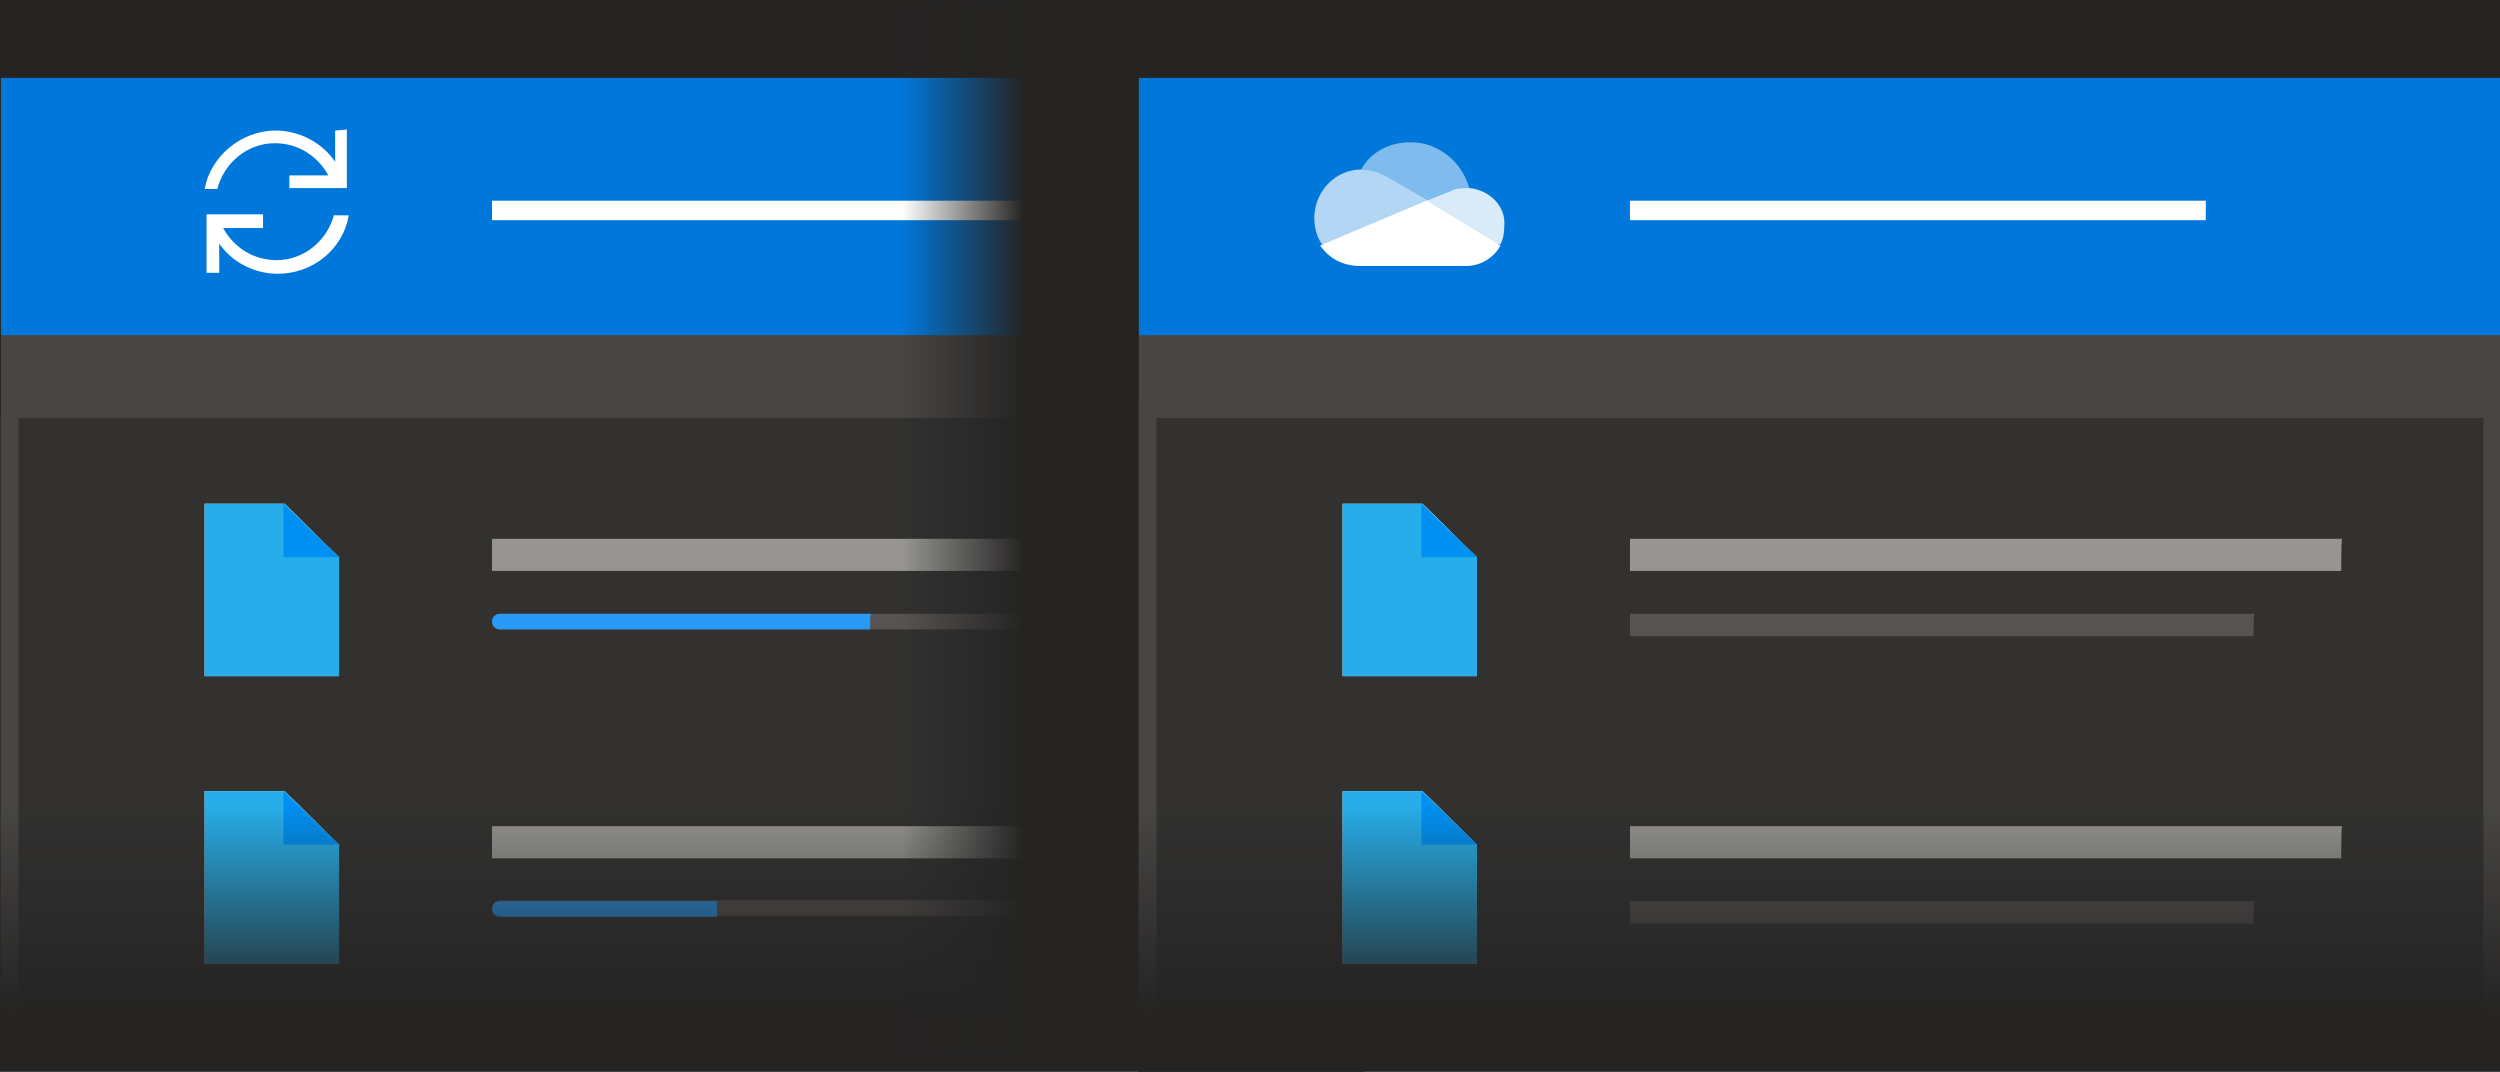 <?xml version="1.0" encoding="utf-8"?>
<!-- Generator: Adobe Illustrator 23.0.6, SVG Export Plug-In . SVG Version: 6.00 Build 0)  -->
<svg version="1.1" id="Layer_1" xmlns="http://www.w3.org/2000/svg" xmlns:xlink="http://www.w3.org/1999/xlink" x="0px" y="0px"
	 viewBox="0 0 256.6 110" style="enable-background:new 0 0 256.6 110;" xml:space="preserve">
<rect x="0" y="0" width="256.6" height="110" fill="#808080" stroke="none"/>
<style type="text/css">
	.st0{fill:#252423;}
	.st1{fill:#323130;}
	.st2{fill:#FFFFFF;}
	.st3{fill:#27AEEA;}
	.st4{fill:#0090F2;}
	.st5{fill:#484644;}
	.st6{fill:#0077DA;}
	.st7{fill:#969592;}
	.st8{opacity:0.5;fill:#7A7673;enable-background:new    ;}
	.st9{fill:#2899F5;}
	.st10{fill:url(#SVGID_1_);}
	.st11{fill:url(#SVGID_2_);}
	.st12{opacity:0.7;fill:#FFFFFF;enable-background:new    ;}
	.st13{opacity:0.85;fill:#FFFFFF;enable-background:new    ;}
	.st14{opacity:0.5;fill:#FFFFFF;enable-background:new    ;}
	.st15{fill:url(#SVGID_3_);}
</style>
<g>
	<rect x="0" y="0" class="st0" width="256.6" height="109.8"/>
	<rect x="0" y="42.9" class="st1" width="140" height="61.2"/>
	<g>
		<g>
			<g>
				<path class="st2" d="M34.8,98.9H21V81.2c2.7,0,5.4,0,8.2,0c1.9,1.8,3.7,3.7,5.6,5.5C34.8,90.8,34.8,94.8,34.8,98.9z"/>
				<path class="st3" d="M34.8,98.9H21V81.2c2.7,0,5.4,0,8.2,0c1.9,1.8,3.7,3.7,5.6,5.5C34.8,90.8,34.8,94.8,34.8,98.9z"/>
				<polygon class="st4" points="34.8,86.7 29.1,86.7 29.1,81.2 				"/>
			</g>
			<g>
				<path class="st2" d="M34.8,69.4H21V51.7c2.7,0,5.4,0,8.2,0c1.9,1.8,3.7,3.7,5.6,5.5C34.8,61.2,34.8,65.3,34.8,69.4z"/>
				<path class="st3" d="M34.8,69.4H21V51.7c2.7,0,5.4,0,8.2,0c1.9,1.8,3.7,3.7,5.6,5.5C34.8,61.2,34.8,65.3,34.8,69.4z"/>
				<polygon class="st4" points="34.8,57.2 29.1,57.2 29.1,51.7 				"/>
			</g>
			<rect x="0.1" y="34.2" class="st5" width="139.7" height="8.7"/>
			<g>
				<path class="st5" d="M1.9,9.8h136.2v96.3H1.9V9.8 M0.1,8v99.8h139.7V8H0.1L0.1,8z"/>
			</g>
			<rect x="0.1" y="8" class="st6" width="139.7" height="26.4"/>
			<path class="st7" d="M123.5,58.6h-73l0,0v-3.3l0,0h73.1C123.5,55.3,123.5,58.6,123.5,58.6z"/>
			<path class="st8" d="M123.5,63.8c0,0.4-0.4,0.8-0.8,0.8c-4.8,0-66.5,0-71.4,0c-0.5,0-0.8-0.4-0.8-0.8l0,0c0-0.4,0.4-0.8,0.8-0.8
				c4.8,0,66.5,0,71.4,0C123.2,63,123.5,63.3,123.5,63.8L123.5,63.8z"/>
			<rect x="50.5" y="20.6" class="st2" width="59.1" height="2"/>
			<g>
				<path class="st2" d="M34.3,22c-0.7,2.7-3.1,4.7-5.9,4.7c-2.4,0-4.4-1.3-5.5-3.3h4.1V22h-4.5h-1.3l0,0v6h1.3V25
					c1.3,1.9,3.6,3.1,6,3.1c3.6,0,6.7-2.5,7.3-6H34.3z"/>
				<path class="st2" d="M34.4,13.4v3.2c-1.3-1.9-3.6-3.2-6.1-3.2c-3.6,0-6.7,2.7-7.3,6h1.3c0.7-2.7,3.1-4.7,5.9-4.7
					c2.4,0,4.4,1.3,5.5,3.3h-4v1.3h4.5h1.3h0.1v-6L34.4,13.4z"/>
			</g>
			<path class="st9" d="M89.3,64.6h-38c-0.5,0-0.8-0.4-0.8-0.8l0,0c0-0.5,0.4-0.8,0.8-0.8h38.1C89.3,63,89.3,64.6,89.3,64.6z"/>
			<path class="st7" d="M123.5,88.1h-73l0,0v-3.3l0,0h73.1C123.5,84.7,123.5,88.1,123.5,88.1z"/>
			<path class="st8" d="M123.5,93.2c0,0.4-0.4,0.8-0.8,0.8c-4.8,0-66.5,0-71.4,0c-0.5,0-0.8-0.4-0.8-0.8l0,0c0-0.4,0.4-0.8,0.8-0.8
				c4.8,0,66.5,0,71.4,0C123.2,92.4,123.5,92.8,123.5,93.2L123.5,93.2z"/>
			<path class="st9" d="M73.6,94.1H51.3c-0.5,0-0.8-0.4-0.8-0.8l0,0c0-0.5,0.4-0.8,0.8-0.8h22.3C73.6,92.4,73.6,94.1,73.6,94.1z"/>
		</g>
		
			<linearGradient id="SVGID_1_" gradientUnits="userSpaceOnUse" x1="712" y1="583.526" x2="712" y2="562.026" gradientTransform="matrix(1 0 0 1 -642 -479.426)">
			<stop  offset="0" style="stop-color:#252423"/>
			<stop  offset="1" style="stop-color:#252423;stop-opacity:0"/>
		</linearGradient>
		<rect y="82.6" class="st10" width="140" height="21.5"/>
		<rect y="104.1" class="st0" width="140" height="5.9"/>
	</g>
</g>
<linearGradient id="SVGID_2_" gradientUnits="userSpaceOnUse" x1="742.42" y1="505.283" x2="742.42" y2="492.832" gradientTransform="matrix(6.123234e-17 -1 1 6.123234e-17 -400.243 796.816)">
	<stop  offset="0" style="stop-color:#252423"/>
	<stop  offset="1" style="stop-color:#252423;stop-opacity:0"/>
</linearGradient>
<rect x="92.6" y="0.8" class="st11" width="12.5" height="107.2"/>
<rect x="105" y="0" class="st0" width="43.9" height="109.8"/>
<g>
	<rect x="116.8" y="41" class="st1" width="139.8" height="68.8"/>
	<g>
		<g>
			<g>
				<path class="st2" d="M151.6,98.9h-13.8V81.2c2.7,0,5.4,0,8.2,0c1.9,1.8,3.7,3.7,5.6,5.5C151.6,90.8,151.6,94.8,151.6,98.9z"/>
				<path class="st3" d="M151.6,98.9h-13.8V81.2c2.7,0,5.4,0,8.2,0c1.9,1.8,3.7,3.7,5.6,5.5C151.6,90.8,151.6,94.8,151.6,98.9z"/>
				<polygon class="st4" points="151.6,86.7 145.9,86.7 145.9,81.2 				"/>
			</g>
			<g>
				<path class="st2" d="M151.6,69.4h-13.8V51.7c2.7,0,5.4,0,8.2,0c1.9,1.8,3.7,3.7,5.6,5.5C151.6,61.2,151.6,65.3,151.6,69.4z"/>
				<path class="st3" d="M151.6,69.4h-13.8V51.7c2.7,0,5.4,0,8.2,0c1.9,1.8,3.7,3.7,5.6,5.5C151.6,61.2,151.6,65.3,151.6,69.4z"/>
				<polygon class="st4" points="151.6,57.2 145.9,57.2 145.9,51.7 				"/>
			</g>
			<rect x="116.9" y="34.2" class="st5" width="139.7" height="8.7"/>
			<g>
				<path class="st5" d="M118.7,9.8h136.2v96.3H118.7V9.8 M116.9,8v99.8h139.7V8H116.9L116.9,8z"/>
			</g>
			<rect x="116.9" y="8" class="st6" width="139.7" height="26.4"/>
			<path class="st7" d="M240.3,58.6h-73l0,0v-3.3l0,0h73.1C240.3,55.3,240.3,58.6,240.3,58.6z"/>
			<rect x="167.3" y="20.6" class="st2" width="59.1" height="2"/>
			<path class="st7" d="M240.3,88.1h-73l0,0v-3.3l0,0h73.1C240.3,84.7,240.3,88.1,240.3,88.1z"/>
			<path class="st8" d="M231.3,65.3h-64v1V63l0,0h64.1C231.3,63,231.3,65.3,231.3,65.3z"/>
			<path class="st8" d="M231.3,94.8h-64v1v-3.3l0,0h64.1C231.3,92.4,231.3,94.8,231.3,94.8z"/>
			<g>
				<path class="st12" d="M142.3,18.1L142.3,18.1c-0.7-0.4-1.6-0.7-2.6-0.7l0,0c-2.6,0-4.8,2.2-4.8,5c0,1,0.3,2.1,0.9,2.8l6.5-1
					l4.4-3.5L142.3,18.1z"/>
				<path class="st13" d="M150.8,19.3c-0.1,0-0.1,0-0.3,0c-0.6,0-1.2,0.1-1.6,0.3l0,0l-2.5,1l2.8,3.5l4.8,1c0.3-0.6,0.4-1.2,0.4-1.9
					C154.6,21.2,152.9,19.5,150.8,19.3z"/>
				<path class="st14" d="M139.7,17.4L139.7,17.4c1,0,1.9,0.3,2.6,0.7l0,0l4.1,2.5l0,0l2.5-1l0,0c0.4-0.1,1-0.3,1.6-0.3
					c0.1,0,0.1,0,0.3,0l0,0c-0.7-2.6-3.1-4.7-6-4.7C142.6,14.6,140.7,15.6,139.7,17.4L139.7,17.4z"/>
				<path class="st2" d="M146.4,20.6l-10.9,4.6c0.9,1.3,2.3,2.1,4.1,2.1h10.9c1.5,0,2.9-0.9,3.5-2.1L146.4,20.6z"/>
			</g>
		</g>
		
			<linearGradient id="SVGID_3_" gradientUnits="userSpaceOnUse" x1="828.665" y1="583.526" x2="828.665" y2="562.026" gradientTransform="matrix(1 0 0 1 -642 -479.426)">
			<stop  offset="0" style="stop-color:#252423"/>
			<stop  offset="1" style="stop-color:#252423;stop-opacity:0"/>
		</linearGradient>
		<rect x="116.8" y="82.6" class="st15" width="139.8" height="21.5"/>
		<rect x="116.8" y="104.1" class="st0" width="139.8" height="5.9"/>
	</g>
</g>
</svg>
